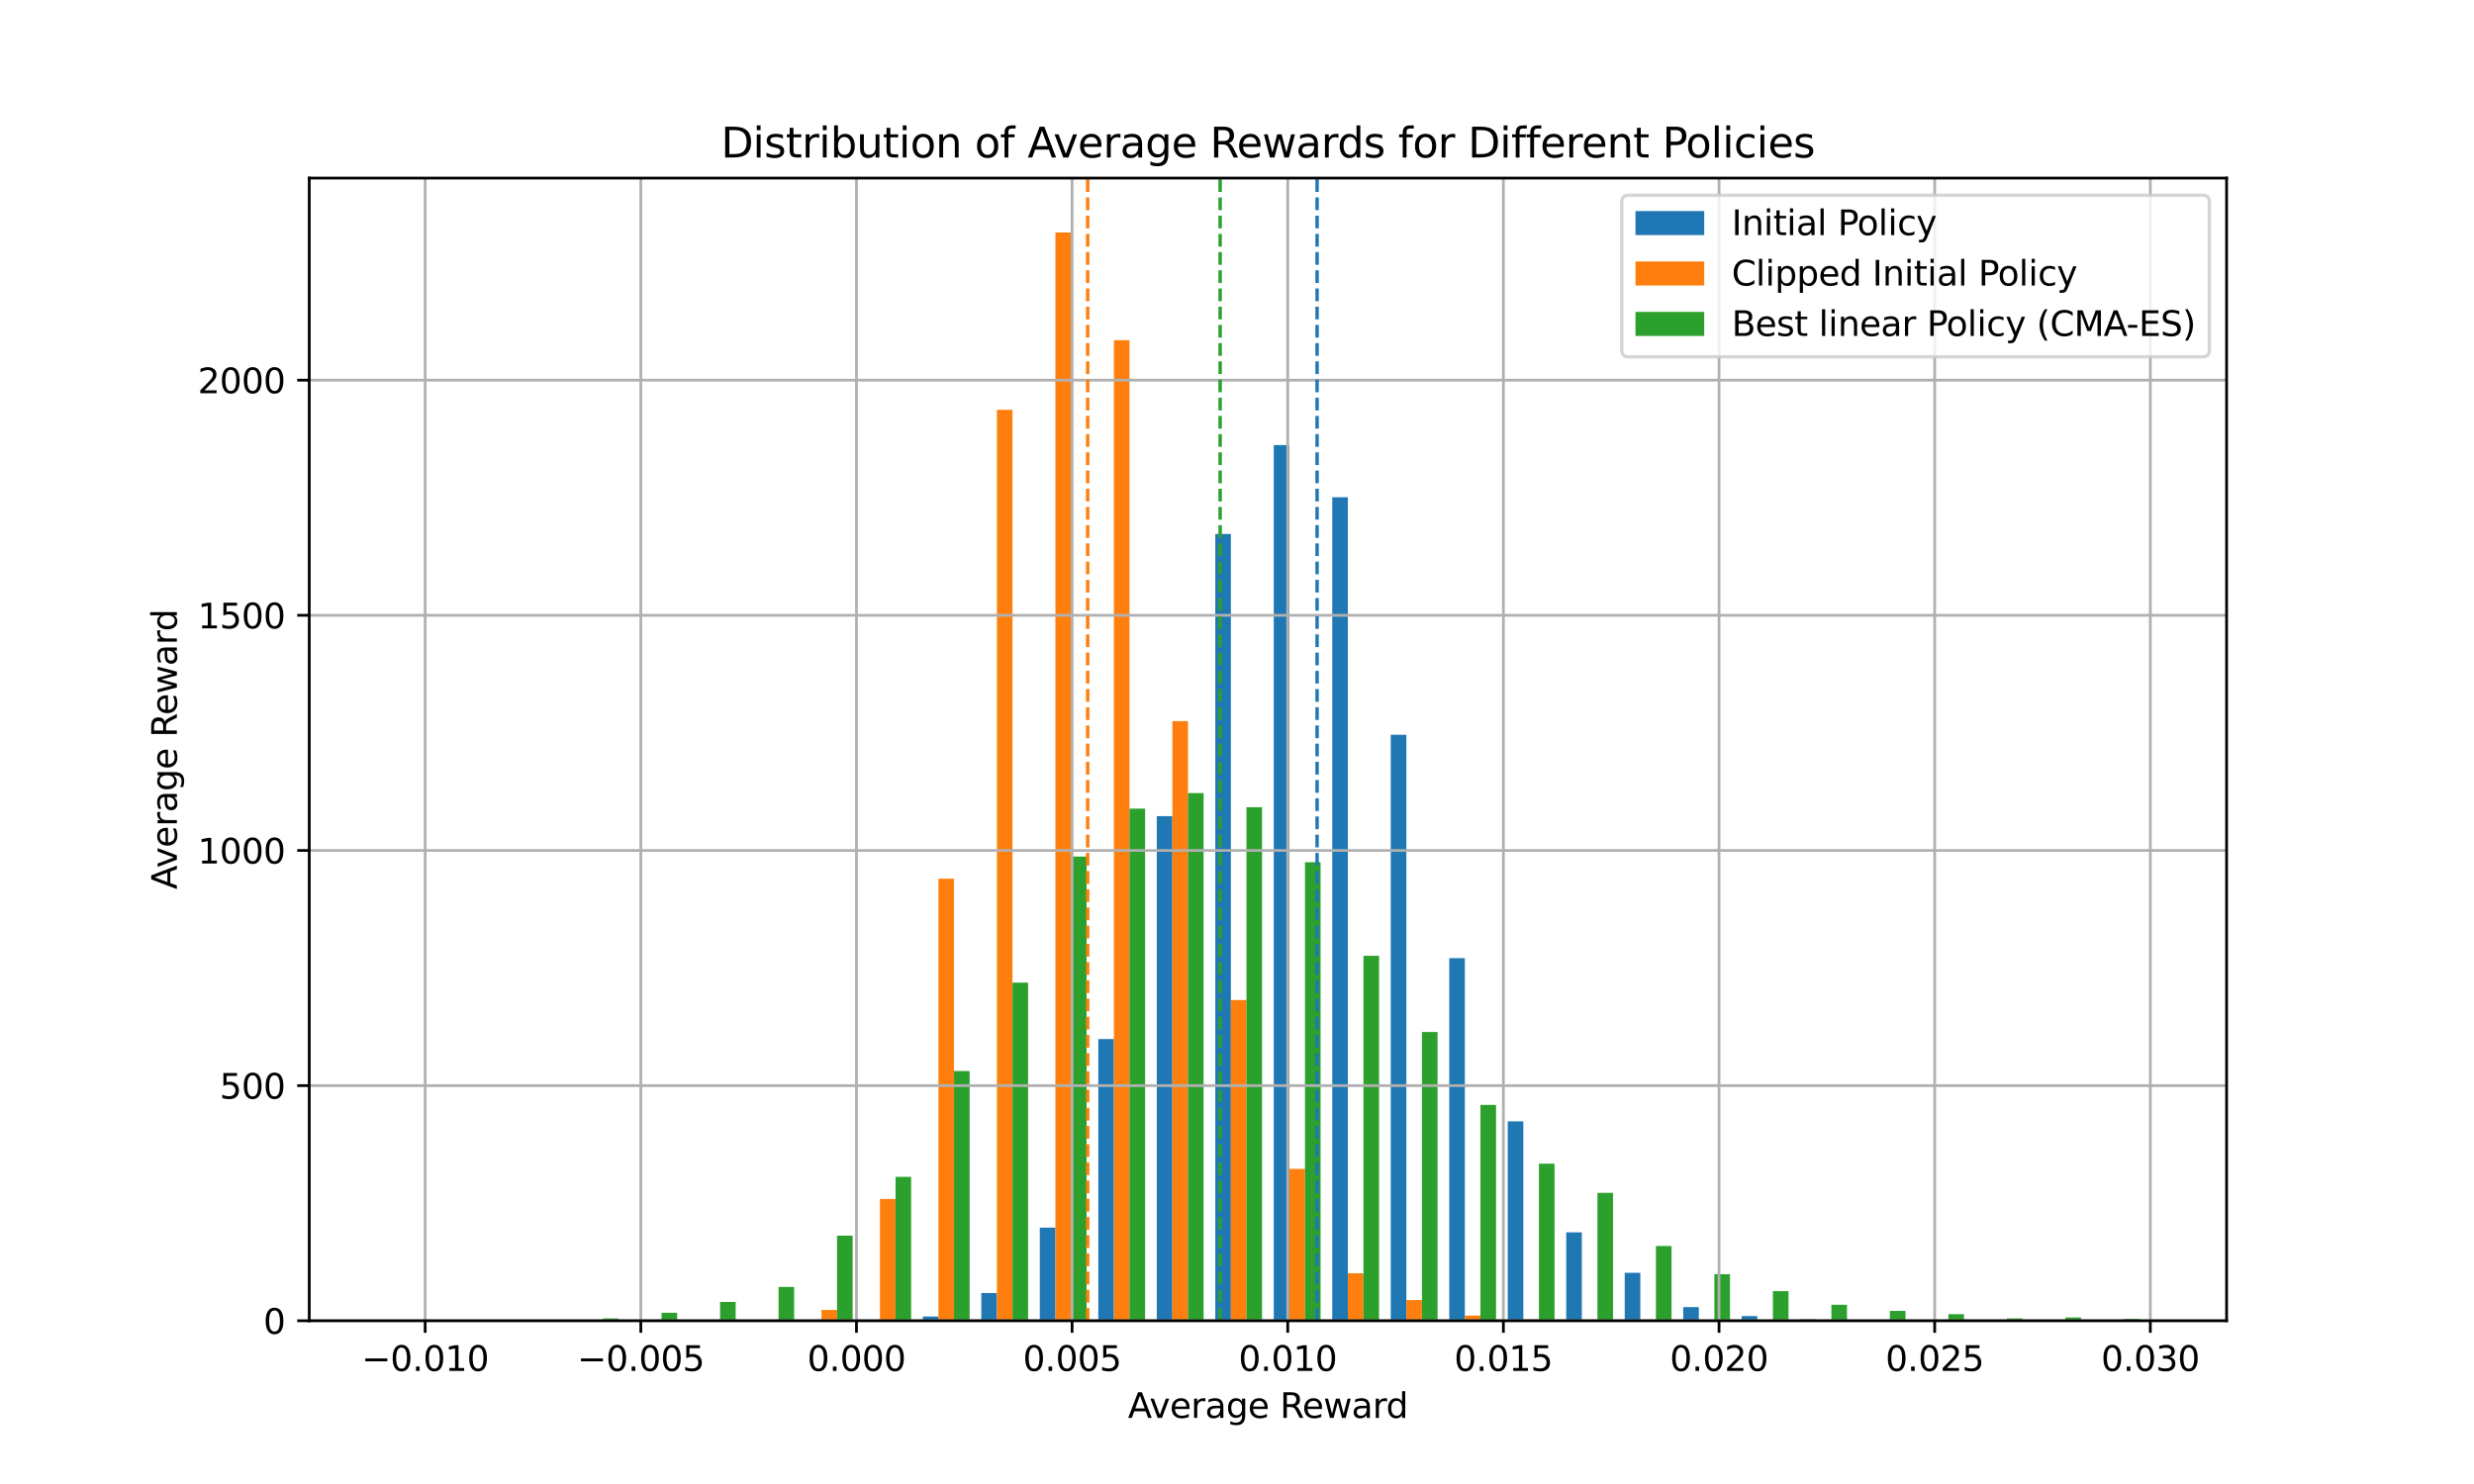 <?xml version="1.0" encoding="utf-8" standalone="no"?>
<!DOCTYPE svg PUBLIC "-//W3C//DTD SVG 1.1//EN"
  "http://www.w3.org/Graphics/SVG/1.1/DTD/svg11.dtd">
<svg xmlns:xlink="http://www.w3.org/1999/xlink" width="720pt" height="432pt" viewBox="0 0 720 432" xmlns="http://www.w3.org/2000/svg" version="1.1">
 <defs>
  <style type="text/css">*{stroke-linejoin: round; stroke-linecap: butt}</style>
 </defs>
 <g id="figure_1">
  <g id="patch_1">
   <path d="M 0 432 
L 720 432 
L 720 0 
L 0 0 
z
" style="fill: #ffffff"/>
  </g>
  <g id="axes_1">
   <g id="patch_2">
    <path d="M 90 384.48 
L 648 384.48 
L 648 51.84 
L 90 51.84 
z
" style="fill: #ffffff"/>
   </g>
   <g id="patch_3">
    <path d="M 115.364 384.48 
L 119.903 384.48 
L 119.903 384.48 
L 115.364 384.48 
z
" clip-path="url(#pc6756e9978)" style="fill: #1f77b4"/>
   </g>
   <g id="patch_4">
    <path d="M 132.386 384.48 
L 136.926 384.48 
L 136.926 384.48 
L 132.386 384.48 
z
" clip-path="url(#pc6756e9978)" style="fill: #1f77b4"/>
   </g>
   <g id="patch_5">
    <path d="M 149.409 384.48 
L 153.948 384.48 
L 153.948 384.48 
L 149.409 384.48 
z
" clip-path="url(#pc6756e9978)" style="fill: #1f77b4"/>
   </g>
   <g id="patch_6">
    <path d="M 166.431 384.48 
L 170.971 384.48 
L 170.971 384.48 
L 166.431 384.48 
z
" clip-path="url(#pc6756e9978)" style="fill: #1f77b4"/>
   </g>
   <g id="patch_7">
    <path d="M 183.454 384.48 
L 187.993 384.48 
L 187.993 384.48 
L 183.454 384.48 
z
" clip-path="url(#pc6756e9978)" style="fill: #1f77b4"/>
   </g>
   <g id="patch_8">
    <path d="M 200.477 384.48 
L 205.016 384.48 
L 205.016 384.48 
L 200.477 384.48 
z
" clip-path="url(#pc6756e9978)" style="fill: #1f77b4"/>
   </g>
   <g id="patch_9">
    <path d="M 217.499 384.48 
L 222.038 384.48 
L 222.038 384.48 
L 217.499 384.48 
z
" clip-path="url(#pc6756e9978)" style="fill: #1f77b4"/>
   </g>
   <g id="patch_10">
    <path d="M 234.522 384.48 
L 239.061 384.48 
L 239.061 384.48 
L 234.522 384.48 
z
" clip-path="url(#pc6756e9978)" style="fill: #1f77b4"/>
   </g>
   <g id="patch_11">
    <path d="M 251.544 384.48 
L 256.084 384.48 
L 256.084 384.343 
L 251.544 384.343 
z
" clip-path="url(#pc6756e9978)" style="fill: #1f77b4"/>
   </g>
   <g id="patch_12">
    <path d="M 268.567 384.48 
L 273.106 384.48 
L 273.106 383.248 
L 268.567 383.248 
z
" clip-path="url(#pc6756e9978)" style="fill: #1f77b4"/>
   </g>
   <g id="patch_13">
    <path d="M 285.589 384.48 
L 290.129 384.48 
L 290.129 376.403 
L 285.589 376.403 
z
" clip-path="url(#pc6756e9978)" style="fill: #1f77b4"/>
   </g>
   <g id="patch_14">
    <path d="M 302.612 384.48 
L 307.151 384.48 
L 307.151 357.373 
L 302.612 357.373 
z
" clip-path="url(#pc6756e9978)" style="fill: #1f77b4"/>
   </g>
   <g id="patch_15">
    <path d="M 319.635 384.48 
L 324.174 384.48 
L 324.174 302.473 
L 319.635 302.473 
z
" clip-path="url(#pc6756e9978)" style="fill: #1f77b4"/>
   </g>
   <g id="patch_16">
    <path d="M 336.657 384.48 
L 341.196 384.48 
L 341.196 237.58 
L 336.657 237.58 
z
" clip-path="url(#pc6756e9978)" style="fill: #1f77b4"/>
   </g>
   <g id="patch_17">
    <path d="M 353.68 384.48 
L 358.219 384.48 
L 358.219 155.437 
L 353.68 155.437 
z
" clip-path="url(#pc6756e9978)" style="fill: #1f77b4"/>
   </g>
   <g id="patch_18">
    <path d="M 370.702 384.48 
L 375.242 384.48 
L 375.242 129.561 
L 370.702 129.561 
z
" clip-path="url(#pc6756e9978)" style="fill: #1f77b4"/>
   </g>
   <g id="patch_19">
    <path d="M 387.725 384.48 
L 392.264 384.48 
L 392.264 144.758 
L 387.725 144.758 
z
" clip-path="url(#pc6756e9978)" style="fill: #1f77b4"/>
   </g>
   <g id="patch_20">
    <path d="M 404.747 384.48 
L 409.287 384.48 
L 409.287 213.895 
L 404.747 213.895 
z
" clip-path="url(#pc6756e9978)" style="fill: #1f77b4"/>
   </g>
   <g id="patch_21">
    <path d="M 421.77 384.48 
L 426.309 384.48 
L 426.309 278.926 
L 421.77 278.926 
z
" clip-path="url(#pc6756e9978)" style="fill: #1f77b4"/>
   </g>
   <g id="patch_22">
    <path d="M 438.793 384.48 
L 443.332 384.48 
L 443.332 326.432 
L 438.793 326.432 
z
" clip-path="url(#pc6756e9978)" style="fill: #1f77b4"/>
   </g>
   <g id="patch_23">
    <path d="M 455.815 384.48 
L 460.354 384.48 
L 460.354 358.742 
L 455.815 358.742 
z
" clip-path="url(#pc6756e9978)" style="fill: #1f77b4"/>
   </g>
   <g id="patch_24">
    <path d="M 472.838 384.48 
L 477.377 384.48 
L 477.377 370.516 
L 472.838 370.516 
z
" clip-path="url(#pc6756e9978)" style="fill: #1f77b4"/>
   </g>
   <g id="patch_25">
    <path d="M 489.86 384.48 
L 494.4 384.48 
L 494.4 380.51 
L 489.86 380.51 
z
" clip-path="url(#pc6756e9978)" style="fill: #1f77b4"/>
   </g>
   <g id="patch_26">
    <path d="M 506.883 384.48 
L 511.422 384.48 
L 511.422 383.111 
L 506.883 383.111 
z
" clip-path="url(#pc6756e9978)" style="fill: #1f77b4"/>
   </g>
   <g id="patch_27">
    <path d="M 523.905 384.48 
L 528.445 384.48 
L 528.445 384.069 
L 523.905 384.069 
z
" clip-path="url(#pc6756e9978)" style="fill: #1f77b4"/>
   </g>
   <g id="patch_28">
    <path d="M 540.928 384.48 
L 545.467 384.48 
L 545.467 384.206 
L 540.928 384.206 
z
" clip-path="url(#pc6756e9978)" style="fill: #1f77b4"/>
   </g>
   <g id="patch_29">
    <path d="M 557.951 384.48 
L 562.49 384.48 
L 562.49 384.48 
L 557.951 384.48 
z
" clip-path="url(#pc6756e9978)" style="fill: #1f77b4"/>
   </g>
   <g id="patch_30">
    <path d="M 574.973 384.48 
L 579.513 384.48 
L 579.513 384.48 
L 574.973 384.48 
z
" clip-path="url(#pc6756e9978)" style="fill: #1f77b4"/>
   </g>
   <g id="patch_31">
    <path d="M 591.996 384.48 
L 596.535 384.48 
L 596.535 384.48 
L 591.996 384.48 
z
" clip-path="url(#pc6756e9978)" style="fill: #1f77b4"/>
   </g>
   <g id="patch_32">
    <path d="M 609.018 384.48 
L 613.558 384.48 
L 613.558 384.48 
L 609.018 384.48 
z
" clip-path="url(#pc6756e9978)" style="fill: #1f77b4"/>
   </g>
   <g id="patch_33">
    <path d="M 119.903 384.48 
L 124.442 384.48 
L 124.442 384.48 
L 119.903 384.48 
z
" clip-path="url(#pc6756e9978)" style="fill: #ff7f0e"/>
   </g>
   <g id="patch_34">
    <path d="M 136.926 384.48 
L 141.465 384.48 
L 141.465 384.48 
L 136.926 384.48 
z
" clip-path="url(#pc6756e9978)" style="fill: #ff7f0e"/>
   </g>
   <g id="patch_35">
    <path d="M 153.948 384.48 
L 158.487 384.48 
L 158.487 384.48 
L 153.948 384.48 
z
" clip-path="url(#pc6756e9978)" style="fill: #ff7f0e"/>
   </g>
   <g id="patch_36">
    <path d="M 170.971 384.48 
L 175.51 384.48 
L 175.51 384.48 
L 170.971 384.48 
z
" clip-path="url(#pc6756e9978)" style="fill: #ff7f0e"/>
   </g>
   <g id="patch_37">
    <path d="M 187.993 384.48 
L 192.533 384.48 
L 192.533 384.48 
L 187.993 384.48 
z
" clip-path="url(#pc6756e9978)" style="fill: #ff7f0e"/>
   </g>
   <g id="patch_38">
    <path d="M 205.016 384.48 
L 209.555 384.48 
L 209.555 384.48 
L 205.016 384.48 
z
" clip-path="url(#pc6756e9978)" style="fill: #ff7f0e"/>
   </g>
   <g id="patch_39">
    <path d="M 222.038 384.48 
L 226.578 384.48 
L 226.578 384.206 
L 222.038 384.206 
z
" clip-path="url(#pc6756e9978)" style="fill: #ff7f0e"/>
   </g>
   <g id="patch_40">
    <path d="M 239.061 384.48 
L 243.6 384.48 
L 243.6 381.331 
L 239.061 381.331 
z
" clip-path="url(#pc6756e9978)" style="fill: #ff7f0e"/>
   </g>
   <g id="patch_41">
    <path d="M 256.084 384.48 
L 260.623 384.48 
L 260.623 349.021 
L 256.084 349.021 
z
" clip-path="url(#pc6756e9978)" style="fill: #ff7f0e"/>
   </g>
   <g id="patch_42">
    <path d="M 273.106 384.48 
L 277.646 384.48 
L 277.646 255.789 
L 273.106 255.789 
z
" clip-path="url(#pc6756e9978)" style="fill: #ff7f0e"/>
   </g>
   <g id="patch_43">
    <path d="M 290.129 384.48 
L 294.668 384.48 
L 294.668 119.293 
L 290.129 119.293 
z
" clip-path="url(#pc6756e9978)" style="fill: #ff7f0e"/>
   </g>
   <g id="patch_44">
    <path d="M 307.151 384.48 
L 311.691 384.48 
L 311.691 67.68 
L 307.151 67.68 
z
" clip-path="url(#pc6756e9978)" style="fill: #ff7f0e"/>
   </g>
   <g id="patch_45">
    <path d="M 324.174 384.48 
L 328.713 384.48 
L 328.713 99.031 
L 324.174 99.031 
z
" clip-path="url(#pc6756e9978)" style="fill: #ff7f0e"/>
   </g>
   <g id="patch_46">
    <path d="M 341.196 384.48 
L 345.736 384.48 
L 345.736 209.925 
L 341.196 209.925 
z
" clip-path="url(#pc6756e9978)" style="fill: #ff7f0e"/>
   </g>
   <g id="patch_47">
    <path d="M 358.219 384.48 
L 362.758 384.48 
L 362.758 291.11 
L 358.219 291.11 
z
" clip-path="url(#pc6756e9978)" style="fill: #ff7f0e"/>
   </g>
   <g id="patch_48">
    <path d="M 375.242 384.48 
L 379.781 384.48 
L 379.781 340.259 
L 375.242 340.259 
z
" clip-path="url(#pc6756e9978)" style="fill: #ff7f0e"/>
   </g>
   <g id="patch_49">
    <path d="M 392.264 384.48 
L 396.804 384.48 
L 396.804 370.653 
L 392.264 370.653 
z
" clip-path="url(#pc6756e9978)" style="fill: #ff7f0e"/>
   </g>
   <g id="patch_50">
    <path d="M 409.287 384.48 
L 413.826 384.48 
L 413.826 378.456 
L 409.287 378.456 
z
" clip-path="url(#pc6756e9978)" style="fill: #ff7f0e"/>
   </g>
   <g id="patch_51">
    <path d="M 426.309 384.48 
L 430.849 384.48 
L 430.849 382.974 
L 426.309 382.974 
z
" clip-path="url(#pc6756e9978)" style="fill: #ff7f0e"/>
   </g>
   <g id="patch_52">
    <path d="M 443.332 384.48 
L 447.871 384.48 
L 447.871 384.069 
L 443.332 384.069 
z
" clip-path="url(#pc6756e9978)" style="fill: #ff7f0e"/>
   </g>
   <g id="patch_53">
    <path d="M 460.354 384.48 
L 464.894 384.48 
L 464.894 384.48 
L 460.354 384.48 
z
" clip-path="url(#pc6756e9978)" style="fill: #ff7f0e"/>
   </g>
   <g id="patch_54">
    <path d="M 477.377 384.48 
L 481.916 384.48 
L 481.916 384.343 
L 477.377 384.343 
z
" clip-path="url(#pc6756e9978)" style="fill: #ff7f0e"/>
   </g>
   <g id="patch_55">
    <path d="M 494.4 384.48 
L 498.939 384.48 
L 498.939 384.48 
L 494.4 384.48 
z
" clip-path="url(#pc6756e9978)" style="fill: #ff7f0e"/>
   </g>
   <g id="patch_56">
    <path d="M 511.422 384.48 
L 515.962 384.48 
L 515.962 384.48 
L 511.422 384.48 
z
" clip-path="url(#pc6756e9978)" style="fill: #ff7f0e"/>
   </g>
   <g id="patch_57">
    <path d="M 528.445 384.48 
L 532.984 384.48 
L 532.984 384.48 
L 528.445 384.48 
z
" clip-path="url(#pc6756e9978)" style="fill: #ff7f0e"/>
   </g>
   <g id="patch_58">
    <path d="M 545.467 384.48 
L 550.007 384.48 
L 550.007 384.48 
L 545.467 384.48 
z
" clip-path="url(#pc6756e9978)" style="fill: #ff7f0e"/>
   </g>
   <g id="patch_59">
    <path d="M 562.49 384.48 
L 567.029 384.48 
L 567.029 384.48 
L 562.49 384.48 
z
" clip-path="url(#pc6756e9978)" style="fill: #ff7f0e"/>
   </g>
   <g id="patch_60">
    <path d="M 579.513 384.48 
L 584.052 384.48 
L 584.052 384.48 
L 579.513 384.48 
z
" clip-path="url(#pc6756e9978)" style="fill: #ff7f0e"/>
   </g>
   <g id="patch_61">
    <path d="M 596.535 384.48 
L 601.074 384.48 
L 601.074 384.48 
L 596.535 384.48 
z
" clip-path="url(#pc6756e9978)" style="fill: #ff7f0e"/>
   </g>
   <g id="patch_62">
    <path d="M 613.558 384.48 
L 618.097 384.48 
L 618.097 384.48 
L 613.558 384.48 
z
" clip-path="url(#pc6756e9978)" style="fill: #ff7f0e"/>
   </g>
   <g id="patch_63">
    <path d="M 124.442 384.48 
L 128.982 384.48 
L 128.982 384.343 
L 124.442 384.343 
z
" clip-path="url(#pc6756e9978)" style="fill: #2ca02c"/>
   </g>
   <g id="patch_64">
    <path d="M 141.465 384.48 
L 146.004 384.48 
L 146.004 384.206 
L 141.465 384.206 
z
" clip-path="url(#pc6756e9978)" style="fill: #2ca02c"/>
   </g>
   <g id="patch_65">
    <path d="M 158.487 384.48 
L 163.027 384.48 
L 163.027 384.48 
L 158.487 384.48 
z
" clip-path="url(#pc6756e9978)" style="fill: #2ca02c"/>
   </g>
   <g id="patch_66">
    <path d="M 175.51 384.48 
L 180.049 384.48 
L 180.049 383.795 
L 175.51 383.795 
z
" clip-path="url(#pc6756e9978)" style="fill: #2ca02c"/>
   </g>
   <g id="patch_67">
    <path d="M 192.533 384.48 
L 197.072 384.48 
L 197.072 382.153 
L 192.533 382.153 
z
" clip-path="url(#pc6756e9978)" style="fill: #2ca02c"/>
   </g>
   <g id="patch_68">
    <path d="M 209.555 384.48 
L 214.095 384.48 
L 214.095 379.004 
L 209.555 379.004 
z
" clip-path="url(#pc6756e9978)" style="fill: #2ca02c"/>
   </g>
   <g id="patch_69">
    <path d="M 226.578 384.48 
L 231.117 384.48 
L 231.117 374.623 
L 226.578 374.623 
z
" clip-path="url(#pc6756e9978)" style="fill: #2ca02c"/>
   </g>
   <g id="patch_70">
    <path d="M 243.6 384.48 
L 248.14 384.48 
L 248.14 359.7 
L 243.6 359.7 
z
" clip-path="url(#pc6756e9978)" style="fill: #2ca02c"/>
   </g>
   <g id="patch_71">
    <path d="M 260.623 384.48 
L 265.162 384.48 
L 265.162 342.587 
L 260.623 342.587 
z
" clip-path="url(#pc6756e9978)" style="fill: #2ca02c"/>
   </g>
   <g id="patch_72">
    <path d="M 277.646 384.48 
L 282.185 384.48 
L 282.185 311.783 
L 277.646 311.783 
z
" clip-path="url(#pc6756e9978)" style="fill: #2ca02c"/>
   </g>
   <g id="patch_73">
    <path d="M 294.668 384.48 
L 299.207 384.48 
L 299.207 286.045 
L 294.668 286.045 
z
" clip-path="url(#pc6756e9978)" style="fill: #2ca02c"/>
   </g>
   <g id="patch_74">
    <path d="M 311.691 384.48 
L 316.23 384.48 
L 316.23 249.354 
L 311.691 249.354 
z
" clip-path="url(#pc6756e9978)" style="fill: #2ca02c"/>
   </g>
   <g id="patch_75">
    <path d="M 328.713 384.48 
L 333.253 384.48 
L 333.253 235.39 
L 328.713 235.39 
z
" clip-path="url(#pc6756e9978)" style="fill: #2ca02c"/>
   </g>
   <g id="patch_76">
    <path d="M 345.736 384.48 
L 350.275 384.48 
L 350.275 230.872 
L 345.736 230.872 
z
" clip-path="url(#pc6756e9978)" style="fill: #2ca02c"/>
   </g>
   <g id="patch_77">
    <path d="M 362.758 384.48 
L 367.298 384.48 
L 367.298 234.979 
L 362.758 234.979 
z
" clip-path="url(#pc6756e9978)" style="fill: #2ca02c"/>
   </g>
   <g id="patch_78">
    <path d="M 379.781 384.48 
L 384.32 384.48 
L 384.32 250.997 
L 379.781 250.997 
z
" clip-path="url(#pc6756e9978)" style="fill: #2ca02c"/>
   </g>
   <g id="patch_79">
    <path d="M 396.804 384.48 
L 401.343 384.48 
L 401.343 278.241 
L 396.804 278.241 
z
" clip-path="url(#pc6756e9978)" style="fill: #2ca02c"/>
   </g>
   <g id="patch_80">
    <path d="M 413.826 384.48 
L 418.365 384.48 
L 418.365 300.42 
L 413.826 300.42 
z
" clip-path="url(#pc6756e9978)" style="fill: #2ca02c"/>
   </g>
   <g id="patch_81">
    <path d="M 430.849 384.48 
L 435.388 384.48 
L 435.388 321.64 
L 430.849 321.64 
z
" clip-path="url(#pc6756e9978)" style="fill: #2ca02c"/>
   </g>
   <g id="patch_82">
    <path d="M 447.871 384.48 
L 452.411 384.48 
L 452.411 338.753 
L 447.871 338.753 
z
" clip-path="url(#pc6756e9978)" style="fill: #2ca02c"/>
   </g>
   <g id="patch_83">
    <path d="M 464.894 384.48 
L 469.433 384.48 
L 469.433 347.242 
L 464.894 347.242 
z
" clip-path="url(#pc6756e9978)" style="fill: #2ca02c"/>
   </g>
   <g id="patch_84">
    <path d="M 481.916 384.48 
L 486.456 384.48 
L 486.456 362.712 
L 481.916 362.712 
z
" clip-path="url(#pc6756e9978)" style="fill: #2ca02c"/>
   </g>
   <g id="patch_85">
    <path d="M 498.939 384.48 
L 503.478 384.48 
L 503.478 370.926 
L 498.939 370.926 
z
" clip-path="url(#pc6756e9978)" style="fill: #2ca02c"/>
   </g>
   <g id="patch_86">
    <path d="M 515.962 384.48 
L 520.501 384.48 
L 520.501 375.855 
L 515.962 375.855 
z
" clip-path="url(#pc6756e9978)" style="fill: #2ca02c"/>
   </g>
   <g id="patch_87">
    <path d="M 532.984 384.48 
L 537.523 384.48 
L 537.523 379.825 
L 532.984 379.825 
z
" clip-path="url(#pc6756e9978)" style="fill: #2ca02c"/>
   </g>
   <g id="patch_88">
    <path d="M 550.007 384.48 
L 554.546 384.48 
L 554.546 381.605 
L 550.007 381.605 
z
" clip-path="url(#pc6756e9978)" style="fill: #2ca02c"/>
   </g>
   <g id="patch_89">
    <path d="M 567.029 384.48 
L 571.569 384.48 
L 571.569 382.563 
L 567.029 382.563 
z
" clip-path="url(#pc6756e9978)" style="fill: #2ca02c"/>
   </g>
   <g id="patch_90">
    <path d="M 584.052 384.48 
L 588.591 384.48 
L 588.591 383.795 
L 584.052 383.795 
z
" clip-path="url(#pc6756e9978)" style="fill: #2ca02c"/>
   </g>
   <g id="patch_91">
    <path d="M 601.074 384.48 
L 605.614 384.48 
L 605.614 383.522 
L 601.074 383.522 
z
" clip-path="url(#pc6756e9978)" style="fill: #2ca02c"/>
   </g>
   <g id="patch_92">
    <path d="M 618.097 384.48 
L 622.636 384.48 
L 622.636 383.932 
L 618.097 383.932 
z
" clip-path="url(#pc6756e9978)" style="fill: #2ca02c"/>
   </g>
   <g id="matplotlib.axis_1">
    <g id="xtick_1">
     <g id="line2d_1">
      <path d="M 123.733 384.48 
L 123.733 51.84 
" clip-path="url(#pc6756e9978)" style="fill: none; stroke: #b0b0b0; stroke-width: 0.8; stroke-linecap: square"/>
     </g>
     <g id="line2d_2">
      <defs>
       <path id="meb18a3425f" d="M 0 0 
L 0 3.5 
" style="stroke: #000000; stroke-width: 0.8"/>
      </defs>
      <g>
       <use xlink:href="#meb18a3425f" x="123.733" y="384.48" style="stroke: #000000; stroke-width: 0.8"/>
      </g>
     </g>
     <g id="text_1">
      <!-- −0.010 -->
      <g transform="translate(105.229 399.078) scale(0.1 -0.1)">
       <defs>
        <path id="DejaVuSans-2212" d="M 678 2272 
L 4684 2272 
L 4684 1741 
L 678 1741 
L 678 2272 
z
" transform="scale(0.016)"/>
        <path id="DejaVuSans-30" d="M 2034 4250 
Q 1547 4250 1301 3770 
Q 1056 3291 1056 2328 
Q 1056 1369 1301 889 
Q 1547 409 2034 409 
Q 2525 409 2770 889 
Q 3016 1369 3016 2328 
Q 3016 3291 2770 3770 
Q 2525 4250 2034 4250 
z
M 2034 4750 
Q 2819 4750 3233 4129 
Q 3647 3509 3647 2328 
Q 3647 1150 3233 529 
Q 2819 -91 2034 -91 
Q 1250 -91 836 529 
Q 422 1150 422 2328 
Q 422 3509 836 4129 
Q 1250 4750 2034 4750 
z
" transform="scale(0.016)"/>
        <path id="DejaVuSans-2e" d="M 684 794 
L 1344 794 
L 1344 0 
L 684 0 
L 684 794 
z
" transform="scale(0.016)"/>
        <path id="DejaVuSans-31" d="M 794 531 
L 1825 531 
L 1825 4091 
L 703 3866 
L 703 4441 
L 1819 4666 
L 2450 4666 
L 2450 531 
L 3481 531 
L 3481 0 
L 794 0 
L 794 531 
z
" transform="scale(0.016)"/>
       </defs>
       <use xlink:href="#DejaVuSans-2212"/>
       <use xlink:href="#DejaVuSans-30" transform="translate(83.789 0)"/>
       <use xlink:href="#DejaVuSans-2e" transform="translate(147.412 0)"/>
       <use xlink:href="#DejaVuSans-30" transform="translate(179.199 0)"/>
       <use xlink:href="#DejaVuSans-31" transform="translate(242.822 0)"/>
       <use xlink:href="#DejaVuSans-30" transform="translate(306.445 0)"/>
      </g>
     </g>
    </g>
    <g id="xtick_2">
     <g id="line2d_3">
      <path d="M 186.492 384.48 
L 186.492 51.84 
" clip-path="url(#pc6756e9978)" style="fill: none; stroke: #b0b0b0; stroke-width: 0.8; stroke-linecap: square"/>
     </g>
     <g id="line2d_4">
      <g>
       <use xlink:href="#meb18a3425f" x="186.492" y="384.48" style="stroke: #000000; stroke-width: 0.8"/>
      </g>
     </g>
     <g id="text_2">
      <!-- −0.005 -->
      <g transform="translate(167.988 399.078) scale(0.1 -0.1)">
       <defs>
        <path id="DejaVuSans-35" d="M 691 4666 
L 3169 4666 
L 3169 4134 
L 1269 4134 
L 1269 2991 
Q 1406 3038 1543 3061 
Q 1681 3084 1819 3084 
Q 2600 3084 3056 2656 
Q 3513 2228 3513 1497 
Q 3513 744 3044 326 
Q 2575 -91 1722 -91 
Q 1428 -91 1123 -41 
Q 819 9 494 109 
L 494 744 
Q 775 591 1075 516 
Q 1375 441 1709 441 
Q 2250 441 2565 725 
Q 2881 1009 2881 1497 
Q 2881 1984 2565 2268 
Q 2250 2553 1709 2553 
Q 1456 2553 1204 2497 
Q 953 2441 691 2322 
L 691 4666 
z
" transform="scale(0.016)"/>
       </defs>
       <use xlink:href="#DejaVuSans-2212"/>
       <use xlink:href="#DejaVuSans-30" transform="translate(83.789 0)"/>
       <use xlink:href="#DejaVuSans-2e" transform="translate(147.412 0)"/>
       <use xlink:href="#DejaVuSans-30" transform="translate(179.199 0)"/>
       <use xlink:href="#DejaVuSans-30" transform="translate(242.822 0)"/>
       <use xlink:href="#DejaVuSans-35" transform="translate(306.445 0)"/>
      </g>
     </g>
    </g>
    <g id="xtick_3">
     <g id="line2d_5">
      <path d="M 249.25 384.48 
L 249.25 51.84 
" clip-path="url(#pc6756e9978)" style="fill: none; stroke: #b0b0b0; stroke-width: 0.8; stroke-linecap: square"/>
     </g>
     <g id="line2d_6">
      <g>
       <use xlink:href="#meb18a3425f" x="249.25" y="384.48" style="stroke: #000000; stroke-width: 0.8"/>
      </g>
     </g>
     <g id="text_3">
      <!-- 0.000 -->
      <g transform="translate(234.936 399.078) scale(0.1 -0.1)">
       <use xlink:href="#DejaVuSans-30"/>
       <use xlink:href="#DejaVuSans-2e" transform="translate(63.623 0)"/>
       <use xlink:href="#DejaVuSans-30" transform="translate(95.41 0)"/>
       <use xlink:href="#DejaVuSans-30" transform="translate(159.033 0)"/>
       <use xlink:href="#DejaVuSans-30" transform="translate(222.656 0)"/>
      </g>
     </g>
    </g>
    <g id="xtick_4">
     <g id="line2d_7">
      <path d="M 312.009 384.48 
L 312.009 51.84 
" clip-path="url(#pc6756e9978)" style="fill: none; stroke: #b0b0b0; stroke-width: 0.8; stroke-linecap: square"/>
     </g>
     <g id="line2d_8">
      <g>
       <use xlink:href="#meb18a3425f" x="312.009" y="384.48" style="stroke: #000000; stroke-width: 0.8"/>
      </g>
     </g>
     <g id="text_4">
      <!-- 0.005 -->
      <g transform="translate(297.695 399.078) scale(0.1 -0.1)">
       <use xlink:href="#DejaVuSans-30"/>
       <use xlink:href="#DejaVuSans-2e" transform="translate(63.623 0)"/>
       <use xlink:href="#DejaVuSans-30" transform="translate(95.41 0)"/>
       <use xlink:href="#DejaVuSans-30" transform="translate(159.033 0)"/>
       <use xlink:href="#DejaVuSans-35" transform="translate(222.656 0)"/>
      </g>
     </g>
    </g>
    <g id="xtick_5">
     <g id="line2d_9">
      <path d="M 374.767 384.48 
L 374.767 51.84 
" clip-path="url(#pc6756e9978)" style="fill: none; stroke: #b0b0b0; stroke-width: 0.8; stroke-linecap: square"/>
     </g>
     <g id="line2d_10">
      <g>
       <use xlink:href="#meb18a3425f" x="374.767" y="384.48" style="stroke: #000000; stroke-width: 0.8"/>
      </g>
     </g>
     <g id="text_5">
      <!-- 0.010 -->
      <g transform="translate(360.453 399.078) scale(0.1 -0.1)">
       <use xlink:href="#DejaVuSans-30"/>
       <use xlink:href="#DejaVuSans-2e" transform="translate(63.623 0)"/>
       <use xlink:href="#DejaVuSans-30" transform="translate(95.41 0)"/>
       <use xlink:href="#DejaVuSans-31" transform="translate(159.033 0)"/>
       <use xlink:href="#DejaVuSans-30" transform="translate(222.656 0)"/>
      </g>
     </g>
    </g>
    <g id="xtick_6">
     <g id="line2d_11">
      <path d="M 437.526 384.48 
L 437.526 51.84 
" clip-path="url(#pc6756e9978)" style="fill: none; stroke: #b0b0b0; stroke-width: 0.8; stroke-linecap: square"/>
     </g>
     <g id="line2d_12">
      <g>
       <use xlink:href="#meb18a3425f" x="437.526" y="384.48" style="stroke: #000000; stroke-width: 0.8"/>
      </g>
     </g>
     <g id="text_6">
      <!-- 0.015 -->
      <g transform="translate(423.212 399.078) scale(0.1 -0.1)">
       <use xlink:href="#DejaVuSans-30"/>
       <use xlink:href="#DejaVuSans-2e" transform="translate(63.623 0)"/>
       <use xlink:href="#DejaVuSans-30" transform="translate(95.41 0)"/>
       <use xlink:href="#DejaVuSans-31" transform="translate(159.033 0)"/>
       <use xlink:href="#DejaVuSans-35" transform="translate(222.656 0)"/>
      </g>
     </g>
    </g>
    <g id="xtick_7">
     <g id="line2d_13">
      <path d="M 500.284 384.48 
L 500.284 51.84 
" clip-path="url(#pc6756e9978)" style="fill: none; stroke: #b0b0b0; stroke-width: 0.8; stroke-linecap: square"/>
     </g>
     <g id="line2d_14">
      <g>
       <use xlink:href="#meb18a3425f" x="500.284" y="384.48" style="stroke: #000000; stroke-width: 0.8"/>
      </g>
     </g>
     <g id="text_7">
      <!-- 0.020 -->
      <g transform="translate(485.97 399.078) scale(0.1 -0.1)">
       <defs>
        <path id="DejaVuSans-32" d="M 1228 531 
L 3431 531 
L 3431 0 
L 469 0 
L 469 531 
Q 828 903 1448 1529 
Q 2069 2156 2228 2338 
Q 2531 2678 2651 2914 
Q 2772 3150 2772 3378 
Q 2772 3750 2511 3984 
Q 2250 4219 1831 4219 
Q 1534 4219 1204 4116 
Q 875 4013 500 3803 
L 500 4441 
Q 881 4594 1212 4672 
Q 1544 4750 1819 4750 
Q 2544 4750 2975 4387 
Q 3406 4025 3406 3419 
Q 3406 3131 3298 2873 
Q 3191 2616 2906 2266 
Q 2828 2175 2409 1742 
Q 1991 1309 1228 531 
z
" transform="scale(0.016)"/>
       </defs>
       <use xlink:href="#DejaVuSans-30"/>
       <use xlink:href="#DejaVuSans-2e" transform="translate(63.623 0)"/>
       <use xlink:href="#DejaVuSans-30" transform="translate(95.41 0)"/>
       <use xlink:href="#DejaVuSans-32" transform="translate(159.033 0)"/>
       <use xlink:href="#DejaVuSans-30" transform="translate(222.656 0)"/>
      </g>
     </g>
    </g>
    <g id="xtick_8">
     <g id="line2d_15">
      <path d="M 563.043 384.48 
L 563.043 51.84 
" clip-path="url(#pc6756e9978)" style="fill: none; stroke: #b0b0b0; stroke-width: 0.8; stroke-linecap: square"/>
     </g>
     <g id="line2d_16">
      <g>
       <use xlink:href="#meb18a3425f" x="563.043" y="384.48" style="stroke: #000000; stroke-width: 0.8"/>
      </g>
     </g>
     <g id="text_8">
      <!-- 0.025 -->
      <g transform="translate(548.729 399.078) scale(0.1 -0.1)">
       <use xlink:href="#DejaVuSans-30"/>
       <use xlink:href="#DejaVuSans-2e" transform="translate(63.623 0)"/>
       <use xlink:href="#DejaVuSans-30" transform="translate(95.41 0)"/>
       <use xlink:href="#DejaVuSans-32" transform="translate(159.033 0)"/>
       <use xlink:href="#DejaVuSans-35" transform="translate(222.656 0)"/>
      </g>
     </g>
    </g>
    <g id="xtick_9">
     <g id="line2d_17">
      <path d="M 625.801 384.48 
L 625.801 51.84 
" clip-path="url(#pc6756e9978)" style="fill: none; stroke: #b0b0b0; stroke-width: 0.8; stroke-linecap: square"/>
     </g>
     <g id="line2d_18">
      <g>
       <use xlink:href="#meb18a3425f" x="625.801" y="384.48" style="stroke: #000000; stroke-width: 0.8"/>
      </g>
     </g>
     <g id="text_9">
      <!-- 0.030 -->
      <g transform="translate(611.487 399.078) scale(0.1 -0.1)">
       <defs>
        <path id="DejaVuSans-33" d="M 2597 2516 
Q 3050 2419 3304 2112 
Q 3559 1806 3559 1356 
Q 3559 666 3084 287 
Q 2609 -91 1734 -91 
Q 1441 -91 1130 -33 
Q 819 25 488 141 
L 488 750 
Q 750 597 1062 519 
Q 1375 441 1716 441 
Q 2309 441 2620 675 
Q 2931 909 2931 1356 
Q 2931 1769 2642 2001 
Q 2353 2234 1838 2234 
L 1294 2234 
L 1294 2753 
L 1863 2753 
Q 2328 2753 2575 2939 
Q 2822 3125 2822 3475 
Q 2822 3834 2567 4026 
Q 2313 4219 1838 4219 
Q 1578 4219 1281 4162 
Q 984 4106 628 3988 
L 628 4550 
Q 988 4650 1302 4700 
Q 1616 4750 1894 4750 
Q 2613 4750 3031 4423 
Q 3450 4097 3450 3541 
Q 3450 3153 3228 2886 
Q 3006 2619 2597 2516 
z
" transform="scale(0.016)"/>
       </defs>
       <use xlink:href="#DejaVuSans-30"/>
       <use xlink:href="#DejaVuSans-2e" transform="translate(63.623 0)"/>
       <use xlink:href="#DejaVuSans-30" transform="translate(95.41 0)"/>
       <use xlink:href="#DejaVuSans-33" transform="translate(159.033 0)"/>
       <use xlink:href="#DejaVuSans-30" transform="translate(222.656 0)"/>
      </g>
     </g>
    </g>
    <g id="text_10">
     <!-- Average Reward -->
     <g transform="translate(328.257 412.757) scale(0.1 -0.1)">
      <defs>
       <path id="DejaVuSans-41" d="M 2188 4044 
L 1331 1722 
L 3047 1722 
L 2188 4044 
z
M 1831 4666 
L 2547 4666 
L 4325 0 
L 3669 0 
L 3244 1197 
L 1141 1197 
L 716 0 
L 50 0 
L 1831 4666 
z
" transform="scale(0.016)"/>
       <path id="DejaVuSans-76" d="M 191 3500 
L 800 3500 
L 1894 563 
L 2988 3500 
L 3597 3500 
L 2284 0 
L 1503 0 
L 191 3500 
z
" transform="scale(0.016)"/>
       <path id="DejaVuSans-65" d="M 3597 1894 
L 3597 1613 
L 953 1613 
Q 991 1019 1311 708 
Q 1631 397 2203 397 
Q 2534 397 2845 478 
Q 3156 559 3463 722 
L 3463 178 
Q 3153 47 2828 -22 
Q 2503 -91 2169 -91 
Q 1331 -91 842 396 
Q 353 884 353 1716 
Q 353 2575 817 3079 
Q 1281 3584 2069 3584 
Q 2775 3584 3186 3129 
Q 3597 2675 3597 1894 
z
M 3022 2063 
Q 3016 2534 2758 2815 
Q 2500 3097 2075 3097 
Q 1594 3097 1305 2825 
Q 1016 2553 972 2059 
L 3022 2063 
z
" transform="scale(0.016)"/>
       <path id="DejaVuSans-72" d="M 2631 2963 
Q 2534 3019 2420 3045 
Q 2306 3072 2169 3072 
Q 1681 3072 1420 2755 
Q 1159 2438 1159 1844 
L 1159 0 
L 581 0 
L 581 3500 
L 1159 3500 
L 1159 2956 
Q 1341 3275 1631 3429 
Q 1922 3584 2338 3584 
Q 2397 3584 2469 3576 
Q 2541 3569 2628 3553 
L 2631 2963 
z
" transform="scale(0.016)"/>
       <path id="DejaVuSans-61" d="M 2194 1759 
Q 1497 1759 1228 1600 
Q 959 1441 959 1056 
Q 959 750 1161 570 
Q 1363 391 1709 391 
Q 2188 391 2477 730 
Q 2766 1069 2766 1631 
L 2766 1759 
L 2194 1759 
z
M 3341 1997 
L 3341 0 
L 2766 0 
L 2766 531 
Q 2569 213 2275 61 
Q 1981 -91 1556 -91 
Q 1019 -91 701 211 
Q 384 513 384 1019 
Q 384 1609 779 1909 
Q 1175 2209 1959 2209 
L 2766 2209 
L 2766 2266 
Q 2766 2663 2505 2880 
Q 2244 3097 1772 3097 
Q 1472 3097 1187 3025 
Q 903 2953 641 2809 
L 641 3341 
Q 956 3463 1253 3523 
Q 1550 3584 1831 3584 
Q 2591 3584 2966 3190 
Q 3341 2797 3341 1997 
z
" transform="scale(0.016)"/>
       <path id="DejaVuSans-67" d="M 2906 1791 
Q 2906 2416 2648 2759 
Q 2391 3103 1925 3103 
Q 1463 3103 1205 2759 
Q 947 2416 947 1791 
Q 947 1169 1205 825 
Q 1463 481 1925 481 
Q 2391 481 2648 825 
Q 2906 1169 2906 1791 
z
M 3481 434 
Q 3481 -459 3084 -895 
Q 2688 -1331 1869 -1331 
Q 1566 -1331 1297 -1286 
Q 1028 -1241 775 -1147 
L 775 -588 
Q 1028 -725 1275 -790 
Q 1522 -856 1778 -856 
Q 2344 -856 2625 -561 
Q 2906 -266 2906 331 
L 2906 616 
Q 2728 306 2450 153 
Q 2172 0 1784 0 
Q 1141 0 747 490 
Q 353 981 353 1791 
Q 353 2603 747 3093 
Q 1141 3584 1784 3584 
Q 2172 3584 2450 3431 
Q 2728 3278 2906 2969 
L 2906 3500 
L 3481 3500 
L 3481 434 
z
" transform="scale(0.016)"/>
       <path id="DejaVuSans-20" transform="scale(0.016)"/>
       <path id="DejaVuSans-52" d="M 2841 2188 
Q 3044 2119 3236 1894 
Q 3428 1669 3622 1275 
L 4263 0 
L 3584 0 
L 2988 1197 
Q 2756 1666 2539 1819 
Q 2322 1972 1947 1972 
L 1259 1972 
L 1259 0 
L 628 0 
L 628 4666 
L 2053 4666 
Q 2853 4666 3247 4331 
Q 3641 3997 3641 3322 
Q 3641 2881 3436 2590 
Q 3231 2300 2841 2188 
z
M 1259 4147 
L 1259 2491 
L 2053 2491 
Q 2509 2491 2742 2702 
Q 2975 2913 2975 3322 
Q 2975 3731 2742 3939 
Q 2509 4147 2053 4147 
L 1259 4147 
z
" transform="scale(0.016)"/>
       <path id="DejaVuSans-77" d="M 269 3500 
L 844 3500 
L 1563 769 
L 2278 3500 
L 2956 3500 
L 3675 769 
L 4391 3500 
L 4966 3500 
L 4050 0 
L 3372 0 
L 2619 2869 
L 1863 0 
L 1184 0 
L 269 3500 
z
" transform="scale(0.016)"/>
       <path id="DejaVuSans-64" d="M 2906 2969 
L 2906 4863 
L 3481 4863 
L 3481 0 
L 2906 0 
L 2906 525 
Q 2725 213 2448 61 
Q 2172 -91 1784 -91 
Q 1150 -91 751 415 
Q 353 922 353 1747 
Q 353 2572 751 3078 
Q 1150 3584 1784 3584 
Q 2172 3584 2448 3432 
Q 2725 3281 2906 2969 
z
M 947 1747 
Q 947 1113 1208 752 
Q 1469 391 1925 391 
Q 2381 391 2643 752 
Q 2906 1113 2906 1747 
Q 2906 2381 2643 2742 
Q 2381 3103 1925 3103 
Q 1469 3103 1208 2742 
Q 947 2381 947 1747 
z
" transform="scale(0.016)"/>
      </defs>
      <use xlink:href="#DejaVuSans-41"/>
      <use xlink:href="#DejaVuSans-76" transform="translate(62.533 0)"/>
      <use xlink:href="#DejaVuSans-65" transform="translate(121.713 0)"/>
      <use xlink:href="#DejaVuSans-72" transform="translate(183.236 0)"/>
      <use xlink:href="#DejaVuSans-61" transform="translate(224.35 0)"/>
      <use xlink:href="#DejaVuSans-67" transform="translate(285.629 0)"/>
      <use xlink:href="#DejaVuSans-65" transform="translate(349.105 0)"/>
      <use xlink:href="#DejaVuSans-20" transform="translate(410.629 0)"/>
      <use xlink:href="#DejaVuSans-52" transform="translate(442.416 0)"/>
      <use xlink:href="#DejaVuSans-65" transform="translate(507.398 0)"/>
      <use xlink:href="#DejaVuSans-77" transform="translate(568.922 0)"/>
      <use xlink:href="#DejaVuSans-61" transform="translate(650.709 0)"/>
      <use xlink:href="#DejaVuSans-72" transform="translate(711.988 0)"/>
      <use xlink:href="#DejaVuSans-64" transform="translate(751.352 0)"/>
     </g>
    </g>
   </g>
   <g id="matplotlib.axis_2">
    <g id="ytick_1">
     <g id="line2d_19">
      <path d="M 90 384.48 
L 648 384.48 
" clip-path="url(#pc6756e9978)" style="fill: none; stroke: #b0b0b0; stroke-width: 0.8; stroke-linecap: square"/>
     </g>
     <g id="line2d_20">
      <defs>
       <path id="mbb512a66cc" d="M 0 0 
L -3.5 0 
" style="stroke: #000000; stroke-width: 0.8"/>
      </defs>
      <g>
       <use xlink:href="#mbb512a66cc" x="90" y="384.48" style="stroke: #000000; stroke-width: 0.8"/>
      </g>
     </g>
     <g id="text_11">
      <!-- 0 -->
      <g transform="translate(76.638 388.279) scale(0.1 -0.1)">
       <use xlink:href="#DejaVuSans-30"/>
      </g>
     </g>
    </g>
    <g id="ytick_2">
     <g id="line2d_21">
      <path d="M 90 316.027 
L 648 316.027 
" clip-path="url(#pc6756e9978)" style="fill: none; stroke: #b0b0b0; stroke-width: 0.8; stroke-linecap: square"/>
     </g>
     <g id="line2d_22">
      <g>
       <use xlink:href="#mbb512a66cc" x="90" y="316.027" style="stroke: #000000; stroke-width: 0.8"/>
      </g>
     </g>
     <g id="text_12">
      <!-- 500 -->
      <g transform="translate(63.913 319.826) scale(0.1 -0.1)">
       <use xlink:href="#DejaVuSans-35"/>
       <use xlink:href="#DejaVuSans-30" transform="translate(63.623 0)"/>
       <use xlink:href="#DejaVuSans-30" transform="translate(127.246 0)"/>
      </g>
     </g>
    </g>
    <g id="ytick_3">
     <g id="line2d_23">
      <path d="M 90 247.574 
L 648 247.574 
" clip-path="url(#pc6756e9978)" style="fill: none; stroke: #b0b0b0; stroke-width: 0.8; stroke-linecap: square"/>
     </g>
     <g id="line2d_24">
      <g>
       <use xlink:href="#mbb512a66cc" x="90" y="247.574" style="stroke: #000000; stroke-width: 0.8"/>
      </g>
     </g>
     <g id="text_13">
      <!-- 1000 -->
      <g transform="translate(57.55 251.373) scale(0.1 -0.1)">
       <use xlink:href="#DejaVuSans-31"/>
       <use xlink:href="#DejaVuSans-30" transform="translate(63.623 0)"/>
       <use xlink:href="#DejaVuSans-30" transform="translate(127.246 0)"/>
       <use xlink:href="#DejaVuSans-30" transform="translate(190.869 0)"/>
      </g>
     </g>
    </g>
    <g id="ytick_4">
     <g id="line2d_25">
      <path d="M 90 179.121 
L 648 179.121 
" clip-path="url(#pc6756e9978)" style="fill: none; stroke: #b0b0b0; stroke-width: 0.8; stroke-linecap: square"/>
     </g>
     <g id="line2d_26">
      <g>
       <use xlink:href="#mbb512a66cc" x="90" y="179.121" style="stroke: #000000; stroke-width: 0.8"/>
      </g>
     </g>
     <g id="text_14">
      <!-- 1500 -->
      <g transform="translate(57.55 182.921) scale(0.1 -0.1)">
       <use xlink:href="#DejaVuSans-31"/>
       <use xlink:href="#DejaVuSans-35" transform="translate(63.623 0)"/>
       <use xlink:href="#DejaVuSans-30" transform="translate(127.246 0)"/>
       <use xlink:href="#DejaVuSans-30" transform="translate(190.869 0)"/>
      </g>
     </g>
    </g>
    <g id="ytick_5">
     <g id="line2d_27">
      <path d="M 90 110.668 
L 648 110.668 
" clip-path="url(#pc6756e9978)" style="fill: none; stroke: #b0b0b0; stroke-width: 0.8; stroke-linecap: square"/>
     </g>
     <g id="line2d_28">
      <g>
       <use xlink:href="#mbb512a66cc" x="90" y="110.668" style="stroke: #000000; stroke-width: 0.8"/>
      </g>
     </g>
     <g id="text_15">
      <!-- 2000 -->
      <g transform="translate(57.55 114.468) scale(0.1 -0.1)">
       <use xlink:href="#DejaVuSans-32"/>
       <use xlink:href="#DejaVuSans-30" transform="translate(63.623 0)"/>
       <use xlink:href="#DejaVuSans-30" transform="translate(127.246 0)"/>
       <use xlink:href="#DejaVuSans-30" transform="translate(190.869 0)"/>
      </g>
     </g>
    </g>
    <g id="text_16">
     <!-- Average Reward -->
     <g transform="translate(51.47 258.903) rotate(-90) scale(0.1 -0.1)">
      <use xlink:href="#DejaVuSans-41"/>
      <use xlink:href="#DejaVuSans-76" transform="translate(62.533 0)"/>
      <use xlink:href="#DejaVuSans-65" transform="translate(121.713 0)"/>
      <use xlink:href="#DejaVuSans-72" transform="translate(183.236 0)"/>
      <use xlink:href="#DejaVuSans-61" transform="translate(224.35 0)"/>
      <use xlink:href="#DejaVuSans-67" transform="translate(285.629 0)"/>
      <use xlink:href="#DejaVuSans-65" transform="translate(349.105 0)"/>
      <use xlink:href="#DejaVuSans-20" transform="translate(410.629 0)"/>
      <use xlink:href="#DejaVuSans-52" transform="translate(442.416 0)"/>
      <use xlink:href="#DejaVuSans-65" transform="translate(507.398 0)"/>
      <use xlink:href="#DejaVuSans-77" transform="translate(568.922 0)"/>
      <use xlink:href="#DejaVuSans-61" transform="translate(650.709 0)"/>
      <use xlink:href="#DejaVuSans-72" transform="translate(711.988 0)"/>
      <use xlink:href="#DejaVuSans-64" transform="translate(751.352 0)"/>
     </g>
    </g>
   </g>
   <g id="line2d_29">
    <path d="M 383.308 384.48 
L 383.308 51.84 
" clip-path="url(#pc6756e9978)" style="fill: none; stroke-dasharray: 3.7,1.6; stroke-dashoffset: 0; stroke: #1f77b4"/>
   </g>
   <g id="line2d_30">
    <path d="M 316.549 384.48 
L 316.549 51.84 
" clip-path="url(#pc6756e9978)" style="fill: none; stroke-dasharray: 3.7,1.6; stroke-dashoffset: 0; stroke: #ff7f0e"/>
   </g>
   <g id="line2d_31">
    <path d="M 355.092 384.48 
L 355.092 51.84 
" clip-path="url(#pc6756e9978)" style="fill: none; stroke-dasharray: 3.7,1.6; stroke-dashoffset: 0; stroke: #2ca02c"/>
   </g>
   <g id="patch_93">
    <path d="M 90 384.48 
L 90 51.84 
" style="fill: none; stroke: #000000; stroke-width: 0.8; stroke-linejoin: miter; stroke-linecap: square"/>
   </g>
   <g id="patch_94">
    <path d="M 648 384.48 
L 648 51.84 
" style="fill: none; stroke: #000000; stroke-width: 0.8; stroke-linejoin: miter; stroke-linecap: square"/>
   </g>
   <g id="patch_95">
    <path d="M 90 384.48 
L 648 384.48 
" style="fill: none; stroke: #000000; stroke-width: 0.8; stroke-linejoin: miter; stroke-linecap: square"/>
   </g>
   <g id="patch_96">
    <path d="M 90 51.84 
L 648 51.84 
" style="fill: none; stroke: #000000; stroke-width: 0.8; stroke-linejoin: miter; stroke-linecap: square"/>
   </g>
   <g id="text_17">
    <!-- Distribution of Average Rewards for Different Policies -->
    <g transform="translate(209.843 45.84) scale(0.12 -0.12)">
     <defs>
      <path id="DejaVuSans-44" d="M 1259 4147 
L 1259 519 
L 2022 519 
Q 2988 519 3436 956 
Q 3884 1394 3884 2338 
Q 3884 3275 3436 3711 
Q 2988 4147 2022 4147 
L 1259 4147 
z
M 628 4666 
L 1925 4666 
Q 3281 4666 3915 4102 
Q 4550 3538 4550 2338 
Q 4550 1131 3912 565 
Q 3275 0 1925 0 
L 628 0 
L 628 4666 
z
" transform="scale(0.016)"/>
      <path id="DejaVuSans-69" d="M 603 3500 
L 1178 3500 
L 1178 0 
L 603 0 
L 603 3500 
z
M 603 4863 
L 1178 4863 
L 1178 4134 
L 603 4134 
L 603 4863 
z
" transform="scale(0.016)"/>
      <path id="DejaVuSans-73" d="M 2834 3397 
L 2834 2853 
Q 2591 2978 2328 3040 
Q 2066 3103 1784 3103 
Q 1356 3103 1142 2972 
Q 928 2841 928 2578 
Q 928 2378 1081 2264 
Q 1234 2150 1697 2047 
L 1894 2003 
Q 2506 1872 2764 1633 
Q 3022 1394 3022 966 
Q 3022 478 2636 193 
Q 2250 -91 1575 -91 
Q 1294 -91 989 -36 
Q 684 19 347 128 
L 347 722 
Q 666 556 975 473 
Q 1284 391 1588 391 
Q 1994 391 2212 530 
Q 2431 669 2431 922 
Q 2431 1156 2273 1281 
Q 2116 1406 1581 1522 
L 1381 1569 
Q 847 1681 609 1914 
Q 372 2147 372 2553 
Q 372 3047 722 3315 
Q 1072 3584 1716 3584 
Q 2034 3584 2315 3537 
Q 2597 3491 2834 3397 
z
" transform="scale(0.016)"/>
      <path id="DejaVuSans-74" d="M 1172 4494 
L 1172 3500 
L 2356 3500 
L 2356 3053 
L 1172 3053 
L 1172 1153 
Q 1172 725 1289 603 
Q 1406 481 1766 481 
L 2356 481 
L 2356 0 
L 1766 0 
Q 1100 0 847 248 
Q 594 497 594 1153 
L 594 3053 
L 172 3053 
L 172 3500 
L 594 3500 
L 594 4494 
L 1172 4494 
z
" transform="scale(0.016)"/>
      <path id="DejaVuSans-62" d="M 3116 1747 
Q 3116 2381 2855 2742 
Q 2594 3103 2138 3103 
Q 1681 3103 1420 2742 
Q 1159 2381 1159 1747 
Q 1159 1113 1420 752 
Q 1681 391 2138 391 
Q 2594 391 2855 752 
Q 3116 1113 3116 1747 
z
M 1159 2969 
Q 1341 3281 1617 3432 
Q 1894 3584 2278 3584 
Q 2916 3584 3314 3078 
Q 3713 2572 3713 1747 
Q 3713 922 3314 415 
Q 2916 -91 2278 -91 
Q 1894 -91 1617 61 
Q 1341 213 1159 525 
L 1159 0 
L 581 0 
L 581 4863 
L 1159 4863 
L 1159 2969 
z
" transform="scale(0.016)"/>
      <path id="DejaVuSans-75" d="M 544 1381 
L 544 3500 
L 1119 3500 
L 1119 1403 
Q 1119 906 1312 657 
Q 1506 409 1894 409 
Q 2359 409 2629 706 
Q 2900 1003 2900 1516 
L 2900 3500 
L 3475 3500 
L 3475 0 
L 2900 0 
L 2900 538 
Q 2691 219 2414 64 
Q 2138 -91 1772 -91 
Q 1169 -91 856 284 
Q 544 659 544 1381 
z
M 1991 3584 
L 1991 3584 
z
" transform="scale(0.016)"/>
      <path id="DejaVuSans-6f" d="M 1959 3097 
Q 1497 3097 1228 2736 
Q 959 2375 959 1747 
Q 959 1119 1226 758 
Q 1494 397 1959 397 
Q 2419 397 2687 759 
Q 2956 1122 2956 1747 
Q 2956 2369 2687 2733 
Q 2419 3097 1959 3097 
z
M 1959 3584 
Q 2709 3584 3137 3096 
Q 3566 2609 3566 1747 
Q 3566 888 3137 398 
Q 2709 -91 1959 -91 
Q 1206 -91 779 398 
Q 353 888 353 1747 
Q 353 2609 779 3096 
Q 1206 3584 1959 3584 
z
" transform="scale(0.016)"/>
      <path id="DejaVuSans-6e" d="M 3513 2113 
L 3513 0 
L 2938 0 
L 2938 2094 
Q 2938 2591 2744 2837 
Q 2550 3084 2163 3084 
Q 1697 3084 1428 2787 
Q 1159 2491 1159 1978 
L 1159 0 
L 581 0 
L 581 3500 
L 1159 3500 
L 1159 2956 
Q 1366 3272 1645 3428 
Q 1925 3584 2291 3584 
Q 2894 3584 3203 3211 
Q 3513 2838 3513 2113 
z
" transform="scale(0.016)"/>
      <path id="DejaVuSans-66" d="M 2375 4863 
L 2375 4384 
L 1825 4384 
Q 1516 4384 1395 4259 
Q 1275 4134 1275 3809 
L 1275 3500 
L 2222 3500 
L 2222 3053 
L 1275 3053 
L 1275 0 
L 697 0 
L 697 3053 
L 147 3053 
L 147 3500 
L 697 3500 
L 697 3744 
Q 697 4328 969 4595 
Q 1241 4863 1831 4863 
L 2375 4863 
z
" transform="scale(0.016)"/>
      <path id="DejaVuSans-50" d="M 1259 4147 
L 1259 2394 
L 2053 2394 
Q 2494 2394 2734 2622 
Q 2975 2850 2975 3272 
Q 2975 3691 2734 3919 
Q 2494 4147 2053 4147 
L 1259 4147 
z
M 628 4666 
L 2053 4666 
Q 2838 4666 3239 4311 
Q 3641 3956 3641 3272 
Q 3641 2581 3239 2228 
Q 2838 1875 2053 1875 
L 1259 1875 
L 1259 0 
L 628 0 
L 628 4666 
z
" transform="scale(0.016)"/>
      <path id="DejaVuSans-6c" d="M 603 4863 
L 1178 4863 
L 1178 0 
L 603 0 
L 603 4863 
z
" transform="scale(0.016)"/>
      <path id="DejaVuSans-63" d="M 3122 3366 
L 3122 2828 
Q 2878 2963 2633 3030 
Q 2388 3097 2138 3097 
Q 1578 3097 1268 2742 
Q 959 2388 959 1747 
Q 959 1106 1268 751 
Q 1578 397 2138 397 
Q 2388 397 2633 464 
Q 2878 531 3122 666 
L 3122 134 
Q 2881 22 2623 -34 
Q 2366 -91 2075 -91 
Q 1284 -91 818 406 
Q 353 903 353 1747 
Q 353 2603 823 3093 
Q 1294 3584 2113 3584 
Q 2378 3584 2631 3529 
Q 2884 3475 3122 3366 
z
" transform="scale(0.016)"/>
     </defs>
     <use xlink:href="#DejaVuSans-44"/>
     <use xlink:href="#DejaVuSans-69" transform="translate(77.002 0)"/>
     <use xlink:href="#DejaVuSans-73" transform="translate(104.785 0)"/>
     <use xlink:href="#DejaVuSans-74" transform="translate(156.885 0)"/>
     <use xlink:href="#DejaVuSans-72" transform="translate(196.094 0)"/>
     <use xlink:href="#DejaVuSans-69" transform="translate(237.207 0)"/>
     <use xlink:href="#DejaVuSans-62" transform="translate(264.99 0)"/>
     <use xlink:href="#DejaVuSans-75" transform="translate(328.467 0)"/>
     <use xlink:href="#DejaVuSans-74" transform="translate(391.846 0)"/>
     <use xlink:href="#DejaVuSans-69" transform="translate(431.055 0)"/>
     <use xlink:href="#DejaVuSans-6f" transform="translate(458.838 0)"/>
     <use xlink:href="#DejaVuSans-6e" transform="translate(520.02 0)"/>
     <use xlink:href="#DejaVuSans-20" transform="translate(583.398 0)"/>
     <use xlink:href="#DejaVuSans-6f" transform="translate(615.186 0)"/>
     <use xlink:href="#DejaVuSans-66" transform="translate(676.367 0)"/>
     <use xlink:href="#DejaVuSans-20" transform="translate(711.572 0)"/>
     <use xlink:href="#DejaVuSans-41" transform="translate(743.359 0)"/>
     <use xlink:href="#DejaVuSans-76" transform="translate(805.893 0)"/>
     <use xlink:href="#DejaVuSans-65" transform="translate(865.072 0)"/>
     <use xlink:href="#DejaVuSans-72" transform="translate(926.596 0)"/>
     <use xlink:href="#DejaVuSans-61" transform="translate(967.709 0)"/>
     <use xlink:href="#DejaVuSans-67" transform="translate(1028.988 0)"/>
     <use xlink:href="#DejaVuSans-65" transform="translate(1092.465 0)"/>
     <use xlink:href="#DejaVuSans-20" transform="translate(1153.988 0)"/>
     <use xlink:href="#DejaVuSans-52" transform="translate(1185.775 0)"/>
     <use xlink:href="#DejaVuSans-65" transform="translate(1250.758 0)"/>
     <use xlink:href="#DejaVuSans-77" transform="translate(1312.281 0)"/>
     <use xlink:href="#DejaVuSans-61" transform="translate(1394.068 0)"/>
     <use xlink:href="#DejaVuSans-72" transform="translate(1455.348 0)"/>
     <use xlink:href="#DejaVuSans-64" transform="translate(1494.711 0)"/>
     <use xlink:href="#DejaVuSans-73" transform="translate(1558.188 0)"/>
     <use xlink:href="#DejaVuSans-20" transform="translate(1610.287 0)"/>
     <use xlink:href="#DejaVuSans-66" transform="translate(1642.074 0)"/>
     <use xlink:href="#DejaVuSans-6f" transform="translate(1677.279 0)"/>
     <use xlink:href="#DejaVuSans-72" transform="translate(1738.461 0)"/>
     <use xlink:href="#DejaVuSans-20" transform="translate(1779.574 0)"/>
     <use xlink:href="#DejaVuSans-44" transform="translate(1811.361 0)"/>
     <use xlink:href="#DejaVuSans-69" transform="translate(1888.363 0)"/>
     <use xlink:href="#DejaVuSans-66" transform="translate(1916.146 0)"/>
     <use xlink:href="#DejaVuSans-66" transform="translate(1951.352 0)"/>
     <use xlink:href="#DejaVuSans-65" transform="translate(1986.557 0)"/>
     <use xlink:href="#DejaVuSans-72" transform="translate(2048.08 0)"/>
     <use xlink:href="#DejaVuSans-65" transform="translate(2086.943 0)"/>
     <use xlink:href="#DejaVuSans-6e" transform="translate(2148.467 0)"/>
     <use xlink:href="#DejaVuSans-74" transform="translate(2211.846 0)"/>
     <use xlink:href="#DejaVuSans-20" transform="translate(2251.055 0)"/>
     <use xlink:href="#DejaVuSans-50" transform="translate(2282.842 0)"/>
     <use xlink:href="#DejaVuSans-6f" transform="translate(2339.52 0)"/>
     <use xlink:href="#DejaVuSans-6c" transform="translate(2400.701 0)"/>
     <use xlink:href="#DejaVuSans-69" transform="translate(2428.484 0)"/>
     <use xlink:href="#DejaVuSans-63" transform="translate(2456.268 0)"/>
     <use xlink:href="#DejaVuSans-69" transform="translate(2511.248 0)"/>
     <use xlink:href="#DejaVuSans-65" transform="translate(2539.031 0)"/>
     <use xlink:href="#DejaVuSans-73" transform="translate(2600.555 0)"/>
    </g>
   </g>
   <g id="legend_1">
    <g id="patch_97">
     <path d="M 473.972 103.874 
L 641 103.874 
Q 643 103.874 643 101.874 
L 643 58.84 
Q 643 56.84 641 56.84 
L 473.972 56.84 
Q 471.972 56.84 471.972 58.84 
L 471.972 101.874 
Q 471.972 103.874 473.972 103.874 
z
" style="fill: #ffffff; opacity: 0.8; stroke: #cccccc; stroke-linejoin: miter"/>
    </g>
    <g id="patch_98">
     <path d="M 475.972 68.438 
L 495.972 68.438 
L 495.972 61.438 
L 475.972 61.438 
z
" style="fill: #1f77b4"/>
    </g>
    <g id="text_18">
     <!-- Initial Policy -->
     <g transform="translate(503.972 68.438) scale(0.1 -0.1)">
      <defs>
       <path id="DejaVuSans-49" d="M 628 4666 
L 1259 4666 
L 1259 0 
L 628 0 
L 628 4666 
z
" transform="scale(0.016)"/>
       <path id="DejaVuSans-79" d="M 2059 -325 
Q 1816 -950 1584 -1140 
Q 1353 -1331 966 -1331 
L 506 -1331 
L 506 -850 
L 844 -850 
Q 1081 -850 1212 -737 
Q 1344 -625 1503 -206 
L 1606 56 
L 191 3500 
L 800 3500 
L 1894 763 
L 2988 3500 
L 3597 3500 
L 2059 -325 
z
" transform="scale(0.016)"/>
      </defs>
      <use xlink:href="#DejaVuSans-49"/>
      <use xlink:href="#DejaVuSans-6e" transform="translate(29.492 0)"/>
      <use xlink:href="#DejaVuSans-69" transform="translate(92.871 0)"/>
      <use xlink:href="#DejaVuSans-74" transform="translate(120.654 0)"/>
      <use xlink:href="#DejaVuSans-69" transform="translate(159.863 0)"/>
      <use xlink:href="#DejaVuSans-61" transform="translate(187.646 0)"/>
      <use xlink:href="#DejaVuSans-6c" transform="translate(248.926 0)"/>
      <use xlink:href="#DejaVuSans-20" transform="translate(276.709 0)"/>
      <use xlink:href="#DejaVuSans-50" transform="translate(308.496 0)"/>
      <use xlink:href="#DejaVuSans-6f" transform="translate(365.174 0)"/>
      <use xlink:href="#DejaVuSans-6c" transform="translate(426.355 0)"/>
      <use xlink:href="#DejaVuSans-69" transform="translate(454.139 0)"/>
      <use xlink:href="#DejaVuSans-63" transform="translate(481.922 0)"/>
      <use xlink:href="#DejaVuSans-79" transform="translate(536.902 0)"/>
     </g>
    </g>
    <g id="patch_99">
     <path d="M 475.972 83.117 
L 495.972 83.117 
L 495.972 76.117 
L 475.972 76.117 
z
" style="fill: #ff7f0e"/>
    </g>
    <g id="text_19">
     <!-- Clipped Initial Policy -->
     <g transform="translate(503.972 83.117) scale(0.1 -0.1)">
      <defs>
       <path id="DejaVuSans-43" d="M 4122 4306 
L 4122 3641 
Q 3803 3938 3442 4084 
Q 3081 4231 2675 4231 
Q 1875 4231 1450 3742 
Q 1025 3253 1025 2328 
Q 1025 1406 1450 917 
Q 1875 428 2675 428 
Q 3081 428 3442 575 
Q 3803 722 4122 1019 
L 4122 359 
Q 3791 134 3420 21 
Q 3050 -91 2638 -91 
Q 1578 -91 968 557 
Q 359 1206 359 2328 
Q 359 3453 968 4101 
Q 1578 4750 2638 4750 
Q 3056 4750 3426 4639 
Q 3797 4528 4122 4306 
z
" transform="scale(0.016)"/>
       <path id="DejaVuSans-70" d="M 1159 525 
L 1159 -1331 
L 581 -1331 
L 581 3500 
L 1159 3500 
L 1159 2969 
Q 1341 3281 1617 3432 
Q 1894 3584 2278 3584 
Q 2916 3584 3314 3078 
Q 3713 2572 3713 1747 
Q 3713 922 3314 415 
Q 2916 -91 2278 -91 
Q 1894 -91 1617 61 
Q 1341 213 1159 525 
z
M 3116 1747 
Q 3116 2381 2855 2742 
Q 2594 3103 2138 3103 
Q 1681 3103 1420 2742 
Q 1159 2381 1159 1747 
Q 1159 1113 1420 752 
Q 1681 391 2138 391 
Q 2594 391 2855 752 
Q 3116 1113 3116 1747 
z
" transform="scale(0.016)"/>
      </defs>
      <use xlink:href="#DejaVuSans-43"/>
      <use xlink:href="#DejaVuSans-6c" transform="translate(69.824 0)"/>
      <use xlink:href="#DejaVuSans-69" transform="translate(97.607 0)"/>
      <use xlink:href="#DejaVuSans-70" transform="translate(125.391 0)"/>
      <use xlink:href="#DejaVuSans-70" transform="translate(188.867 0)"/>
      <use xlink:href="#DejaVuSans-65" transform="translate(252.344 0)"/>
      <use xlink:href="#DejaVuSans-64" transform="translate(313.867 0)"/>
      <use xlink:href="#DejaVuSans-20" transform="translate(377.344 0)"/>
      <use xlink:href="#DejaVuSans-49" transform="translate(409.131 0)"/>
      <use xlink:href="#DejaVuSans-6e" transform="translate(438.623 0)"/>
      <use xlink:href="#DejaVuSans-69" transform="translate(502.002 0)"/>
      <use xlink:href="#DejaVuSans-74" transform="translate(529.785 0)"/>
      <use xlink:href="#DejaVuSans-69" transform="translate(568.994 0)"/>
      <use xlink:href="#DejaVuSans-61" transform="translate(596.777 0)"/>
      <use xlink:href="#DejaVuSans-6c" transform="translate(658.057 0)"/>
      <use xlink:href="#DejaVuSans-20" transform="translate(685.84 0)"/>
      <use xlink:href="#DejaVuSans-50" transform="translate(717.627 0)"/>
      <use xlink:href="#DejaVuSans-6f" transform="translate(774.305 0)"/>
      <use xlink:href="#DejaVuSans-6c" transform="translate(835.486 0)"/>
      <use xlink:href="#DejaVuSans-69" transform="translate(863.27 0)"/>
      <use xlink:href="#DejaVuSans-63" transform="translate(891.053 0)"/>
      <use xlink:href="#DejaVuSans-79" transform="translate(946.033 0)"/>
     </g>
    </g>
    <g id="patch_100">
     <path d="M 475.972 97.795 
L 495.972 97.795 
L 495.972 90.795 
L 475.972 90.795 
z
" style="fill: #2ca02c"/>
    </g>
    <g id="text_20">
     <!-- Best linear Policy (CMA-ES) -->
     <g transform="translate(503.972 97.795) scale(0.1 -0.1)">
      <defs>
       <path id="DejaVuSans-42" d="M 1259 2228 
L 1259 519 
L 2272 519 
Q 2781 519 3026 730 
Q 3272 941 3272 1375 
Q 3272 1813 3026 2020 
Q 2781 2228 2272 2228 
L 1259 2228 
z
M 1259 4147 
L 1259 2741 
L 2194 2741 
Q 2656 2741 2882 2914 
Q 3109 3088 3109 3444 
Q 3109 3797 2882 3972 
Q 2656 4147 2194 4147 
L 1259 4147 
z
M 628 4666 
L 2241 4666 
Q 2963 4666 3353 4366 
Q 3744 4066 3744 3513 
Q 3744 3084 3544 2831 
Q 3344 2578 2956 2516 
Q 3422 2416 3680 2098 
Q 3938 1781 3938 1306 
Q 3938 681 3513 340 
Q 3088 0 2303 0 
L 628 0 
L 628 4666 
z
" transform="scale(0.016)"/>
       <path id="DejaVuSans-28" d="M 1984 4856 
Q 1566 4138 1362 3434 
Q 1159 2731 1159 2009 
Q 1159 1288 1364 580 
Q 1569 -128 1984 -844 
L 1484 -844 
Q 1016 -109 783 600 
Q 550 1309 550 2009 
Q 550 2706 781 3412 
Q 1013 4119 1484 4856 
L 1984 4856 
z
" transform="scale(0.016)"/>
       <path id="DejaVuSans-4d" d="M 628 4666 
L 1569 4666 
L 2759 1491 
L 3956 4666 
L 4897 4666 
L 4897 0 
L 4281 0 
L 4281 4097 
L 3078 897 
L 2444 897 
L 1241 4097 
L 1241 0 
L 628 0 
L 628 4666 
z
" transform="scale(0.016)"/>
       <path id="DejaVuSans-2d" d="M 313 2009 
L 1997 2009 
L 1997 1497 
L 313 1497 
L 313 2009 
z
" transform="scale(0.016)"/>
       <path id="DejaVuSans-45" d="M 628 4666 
L 3578 4666 
L 3578 4134 
L 1259 4134 
L 1259 2753 
L 3481 2753 
L 3481 2222 
L 1259 2222 
L 1259 531 
L 3634 531 
L 3634 0 
L 628 0 
L 628 4666 
z
" transform="scale(0.016)"/>
       <path id="DejaVuSans-53" d="M 3425 4513 
L 3425 3897 
Q 3066 4069 2747 4153 
Q 2428 4238 2131 4238 
Q 1616 4238 1336 4038 
Q 1056 3838 1056 3469 
Q 1056 3159 1242 3001 
Q 1428 2844 1947 2747 
L 2328 2669 
Q 3034 2534 3370 2195 
Q 3706 1856 3706 1288 
Q 3706 609 3251 259 
Q 2797 -91 1919 -91 
Q 1588 -91 1214 -16 
Q 841 59 441 206 
L 441 856 
Q 825 641 1194 531 
Q 1563 422 1919 422 
Q 2459 422 2753 634 
Q 3047 847 3047 1241 
Q 3047 1584 2836 1778 
Q 2625 1972 2144 2069 
L 1759 2144 
Q 1053 2284 737 2584 
Q 422 2884 422 3419 
Q 422 4038 858 4394 
Q 1294 4750 2059 4750 
Q 2388 4750 2728 4690 
Q 3069 4631 3425 4513 
z
" transform="scale(0.016)"/>
       <path id="DejaVuSans-29" d="M 513 4856 
L 1013 4856 
Q 1481 4119 1714 3412 
Q 1947 2706 1947 2009 
Q 1947 1309 1714 600 
Q 1481 -109 1013 -844 
L 513 -844 
Q 928 -128 1133 580 
Q 1338 1288 1338 2009 
Q 1338 2731 1133 3434 
Q 928 4138 513 4856 
z
" transform="scale(0.016)"/>
      </defs>
      <use xlink:href="#DejaVuSans-42"/>
      <use xlink:href="#DejaVuSans-65" transform="translate(68.604 0)"/>
      <use xlink:href="#DejaVuSans-73" transform="translate(130.127 0)"/>
      <use xlink:href="#DejaVuSans-74" transform="translate(182.227 0)"/>
      <use xlink:href="#DejaVuSans-20" transform="translate(221.436 0)"/>
      <use xlink:href="#DejaVuSans-6c" transform="translate(253.223 0)"/>
      <use xlink:href="#DejaVuSans-69" transform="translate(281.006 0)"/>
      <use xlink:href="#DejaVuSans-6e" transform="translate(308.789 0)"/>
      <use xlink:href="#DejaVuSans-65" transform="translate(372.168 0)"/>
      <use xlink:href="#DejaVuSans-61" transform="translate(433.691 0)"/>
      <use xlink:href="#DejaVuSans-72" transform="translate(494.971 0)"/>
      <use xlink:href="#DejaVuSans-20" transform="translate(536.084 0)"/>
      <use xlink:href="#DejaVuSans-50" transform="translate(567.871 0)"/>
      <use xlink:href="#DejaVuSans-6f" transform="translate(624.549 0)"/>
      <use xlink:href="#DejaVuSans-6c" transform="translate(685.73 0)"/>
      <use xlink:href="#DejaVuSans-69" transform="translate(713.514 0)"/>
      <use xlink:href="#DejaVuSans-63" transform="translate(741.297 0)"/>
      <use xlink:href="#DejaVuSans-79" transform="translate(796.277 0)"/>
      <use xlink:href="#DejaVuSans-20" transform="translate(855.457 0)"/>
      <use xlink:href="#DejaVuSans-28" transform="translate(887.244 0)"/>
      <use xlink:href="#DejaVuSans-43" transform="translate(926.258 0)"/>
      <use xlink:href="#DejaVuSans-4d" transform="translate(996.082 0)"/>
      <use xlink:href="#DejaVuSans-41" transform="translate(1082.361 0)"/>
      <use xlink:href="#DejaVuSans-2d" transform="translate(1148.52 0)"/>
      <use xlink:href="#DejaVuSans-45" transform="translate(1184.604 0)"/>
      <use xlink:href="#DejaVuSans-53" transform="translate(1247.787 0)"/>
      <use xlink:href="#DejaVuSans-29" transform="translate(1311.264 0)"/>
     </g>
    </g>
   </g>
  </g>
 </g>
 <defs>
  <clipPath id="pc6756e9978">
   <rect x="90" y="51.84" width="558" height="332.64"/>
  </clipPath>
 </defs>
</svg>

